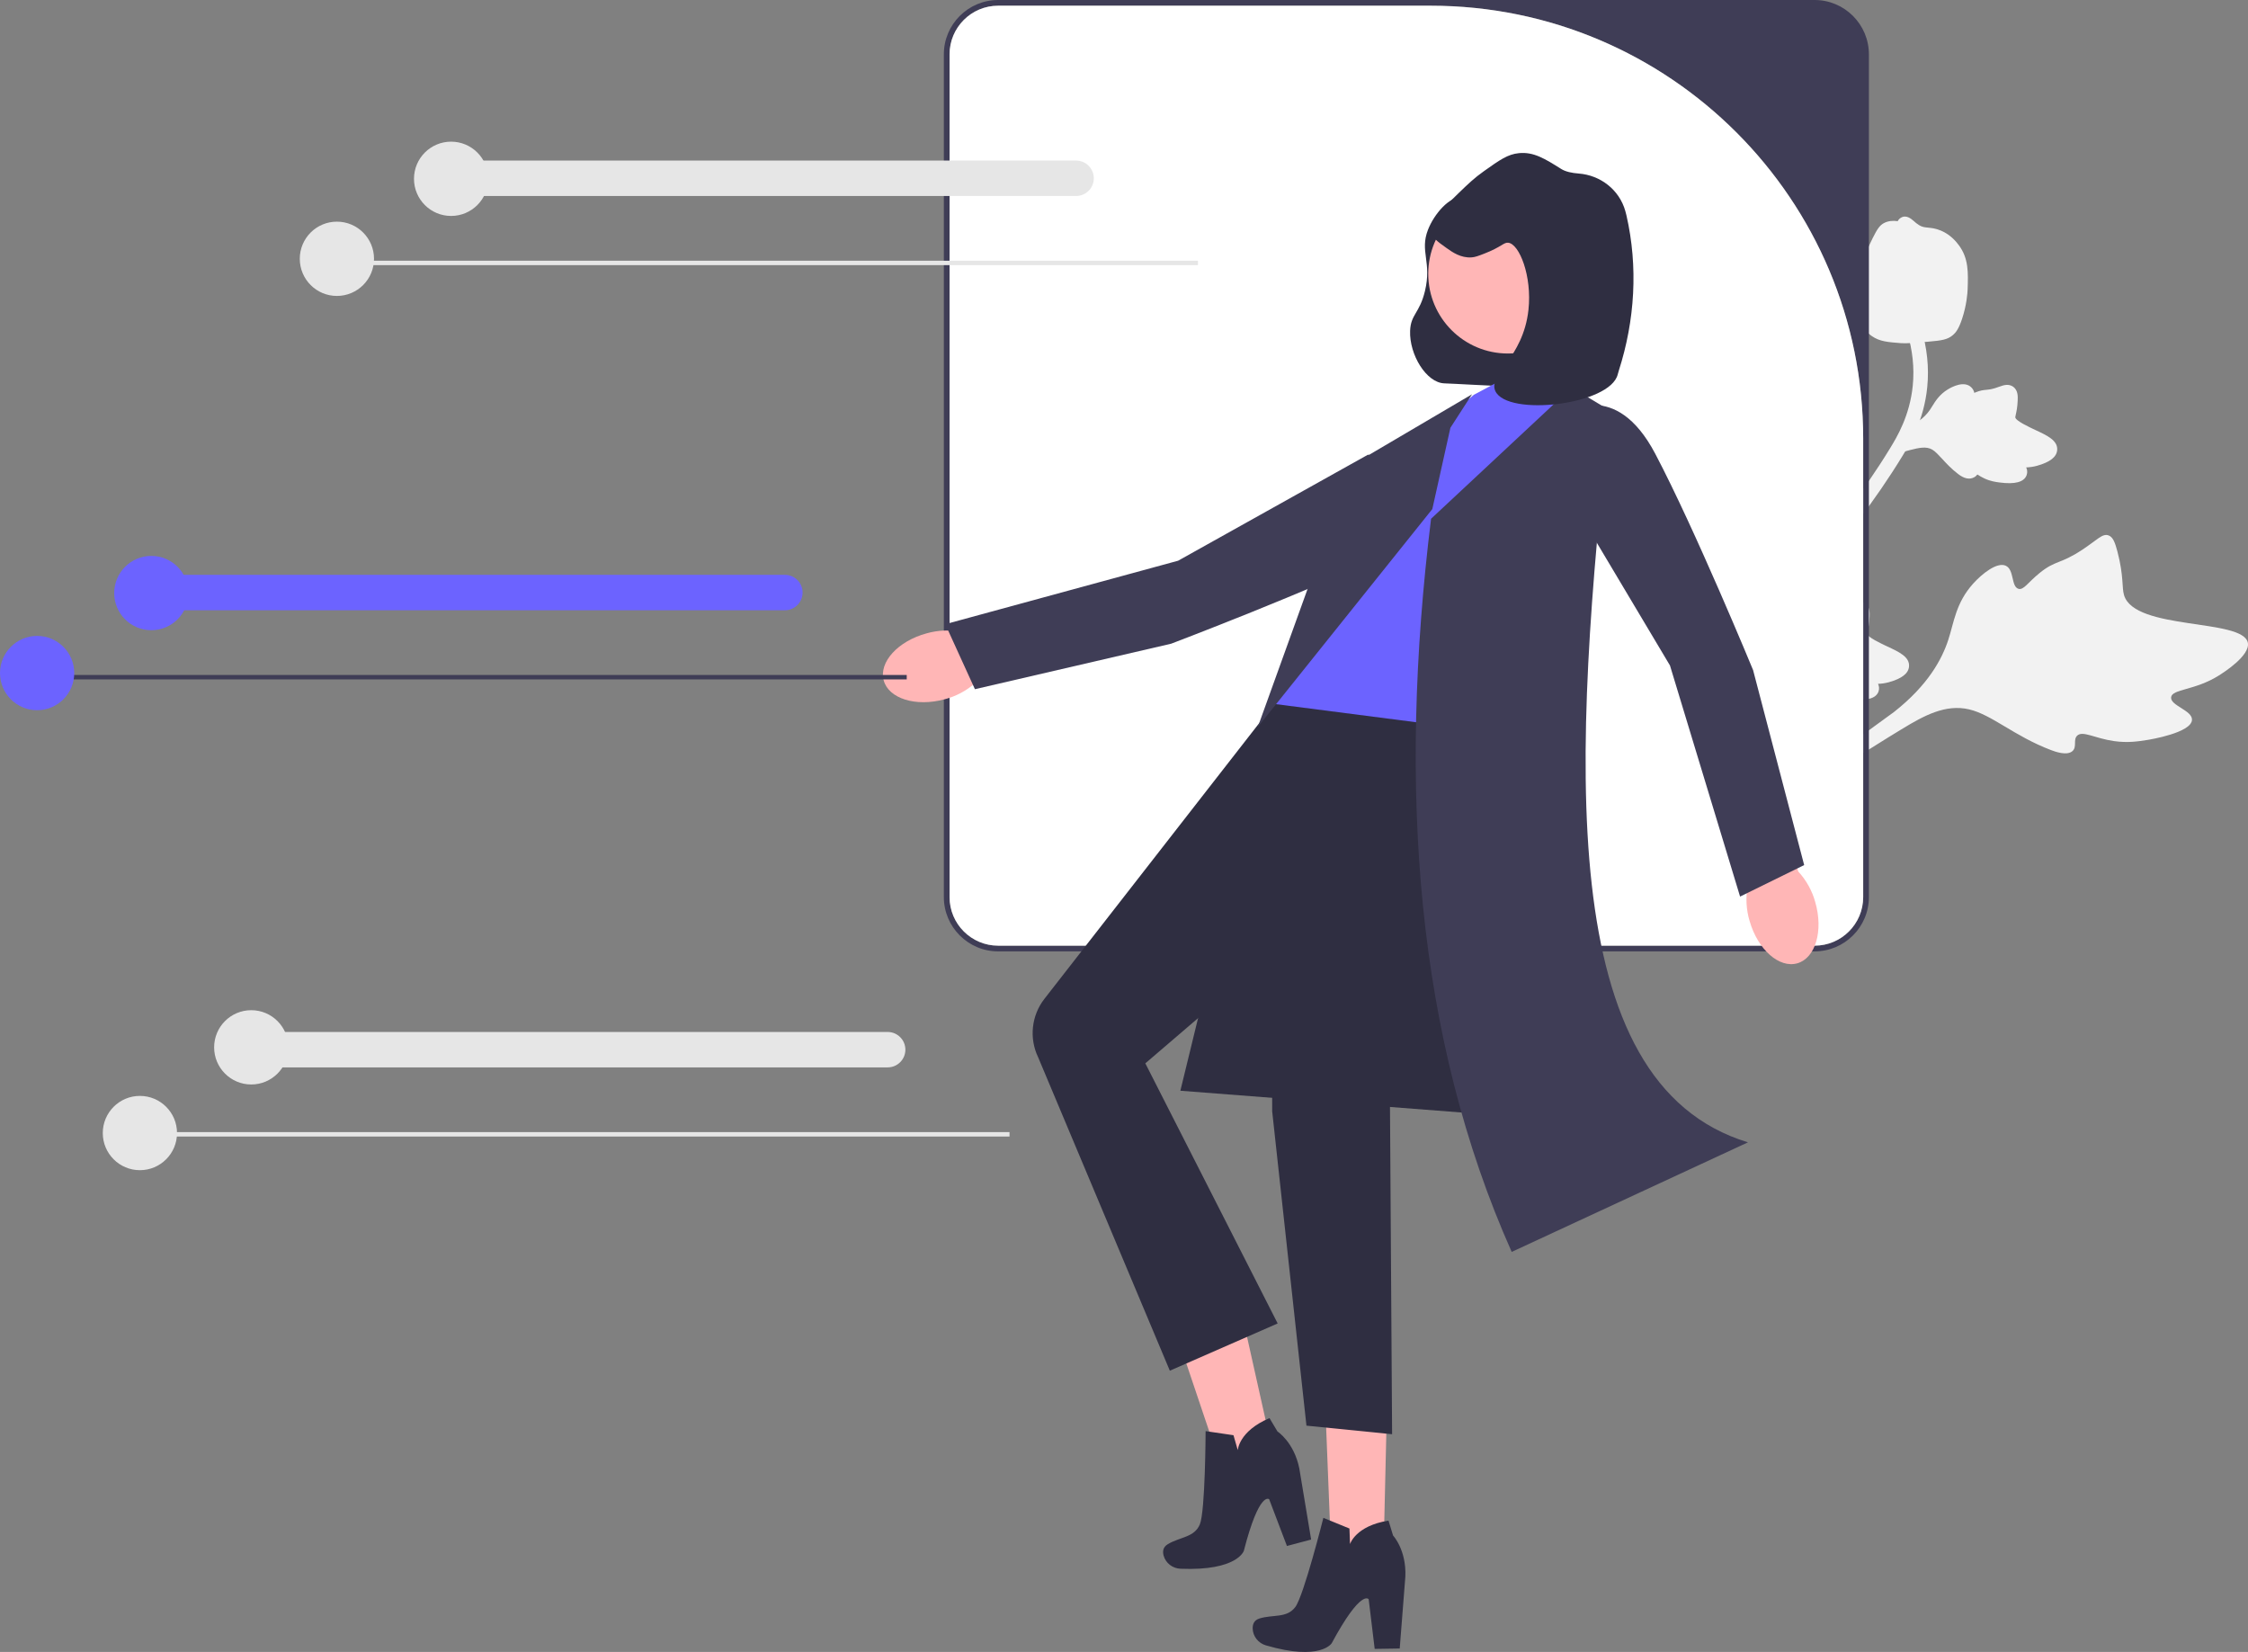 <svg width="460" height="338" viewBox="0 0 460 338" fill="none" xmlns="http://www.w3.org/2000/svg">
<rect x="0" y="0" width="460" height="338" fill="#808080" stroke="none"/>
<g clip-path="url(#clip0_269_1210)">
<path d="M448.537 147.307C448.666 145.342 444.058 144.382 444.267 142.662C444.476 140.949 449.123 141.305 454.037 138.209C454.923 137.651 460.507 134.133 459.963 131.494C458.931 126.491 436.789 129.045 434.634 121.767C434.161 120.17 434.601 117.929 433.297 112.909C432.778 110.912 432.347 109.876 431.467 109.549C430.219 109.085 429.158 110.454 426.093 112.478C421.498 115.512 420.658 114.563 417.361 117.237C414.913 119.221 414.09 120.787 413.025 120.471C411.517 120.025 412.19 116.602 410.464 115.767C408.702 114.914 405.629 117.331 403.746 119.427C400.213 123.361 399.847 127.303 398.673 130.907C397.396 134.824 394.568 140.174 387.553 145.682L323.516 192.323C336.996 182.986 374.695 157.9 389.383 149.043C393.623 146.486 398.076 143.997 402.937 145.142C407.618 146.244 412.113 150.581 419.659 153.459C420.54 153.795 423.005 154.699 424.115 153.645C425.033 152.773 424.188 151.357 425.033 150.53C426.165 149.422 428.604 151.07 432.602 151.634C435.42 152.032 437.581 151.689 439.439 151.394C439.999 151.305 448.367 149.923 448.537 147.307Z" fill="#F2F2F2"/>
<path d="M340.337 120.814C339.41 120.184 337.609 122.171 336.826 121.571C336.046 120.975 337.561 118.795 337.461 115.489C337.443 114.892 337.328 111.135 335.876 110.641C333.125 109.704 327.989 121.314 323.797 120.273C322.877 120.044 321.905 119.182 319.066 118.374C317.937 118.053 317.304 117.965 316.89 118.303C316.302 118.782 316.668 119.698 316.776 121.787C316.938 124.919 316.231 125.058 316.591 127.448C316.858 129.223 317.389 130.079 316.926 130.511C316.272 131.123 314.787 129.804 313.88 130.411C312.953 131.031 313.252 133.237 313.737 134.766C314.647 137.636 316.475 138.954 317.904 140.57C319.458 142.327 321.266 145.26 321.944 150.294L326.345 195.199C325.655 185.885 324.227 160.134 324.12 150.365C324.089 147.545 324.153 144.64 326.117 142.583C328.008 140.603 331.433 139.647 335.022 136.771C335.441 136.435 336.596 135.486 336.399 134.636C336.236 133.934 335.298 133.94 335.136 133.287C334.919 132.411 336.431 131.689 337.861 129.889C338.87 128.619 339.325 127.459 339.716 126.462C339.834 126.161 341.571 121.653 340.337 120.814Z" fill="#F2F2F2"/>
<path d="M355.946 137.598L358.795 132.241L359.308 132.038C361.68 131.101 363.446 129.809 364.56 128.197C364.737 127.941 364.901 127.675 365.068 127.405C365.731 126.334 366.554 125.003 368.256 123.96C369.206 123.38 371.594 122.164 373.022 123.495C373.409 123.849 373.598 124.268 373.687 124.668C373.762 124.635 373.839 124.603 373.921 124.567C374.935 124.15 375.55 124.095 376.142 124.042C376.597 124.001 377.066 123.959 377.938 123.695C378.321 123.58 378.636 123.464 378.902 123.367C379.706 123.075 380.713 122.759 381.653 123.421C382.634 124.163 382.59 125.366 382.562 126.162C382.513 127.582 382.309 128.49 382.173 129.093C382.123 129.313 382.068 129.561 382.067 129.648C382.064 130.352 385.026 131.722 386.138 132.244C388.641 133.409 390.807 134.416 390.637 136.383C390.517 137.79 389.173 138.838 386.531 139.58C385.709 139.81 384.946 139.891 384.298 139.92C384.508 140.374 384.603 140.916 384.383 141.513C383.86 142.926 381.996 143.425 378.842 143C378.058 142.897 377.004 142.753 375.776 142.19C375.197 141.925 374.717 141.627 374.31 141.366C374.144 141.591 373.919 141.804 373.602 141.964C372.672 142.439 371.569 142.212 370.336 141.24C368.965 140.192 367.981 139.118 367.111 138.173C366.351 137.348 365.694 136.64 365.056 136.263C363.863 135.58 362.371 135.888 360.544 136.362L355.946 137.598Z" fill="#F2F2F2"/>
<path d="M378.81 109.744L372.908 108.346L372.582 107.901C371.074 105.843 369.377 104.462 367.536 103.792C367.244 103.686 366.945 103.594 366.642 103.501C365.439 103.132 363.943 102.673 362.503 101.29C361.701 100.517 359.92 98.514 360.845 96.795C361.088 96.33 361.446 96.041 361.809 95.854C361.758 95.789 361.708 95.723 361.653 95.653C360.992 94.777 360.783 94.196 360.581 93.637C360.426 93.207 360.267 92.763 359.791 91.986C359.582 91.645 359.39 91.369 359.229 91.137C358.743 90.432 358.182 89.538 358.583 88.46C359.052 87.323 360.226 87.06 361.002 86.885C362.388 86.573 363.318 86.54 363.935 86.518C364.16 86.511 364.414 86.501 364.498 86.481C365.18 86.304 365.753 83.09 365.975 81.881C366.466 79.164 366.891 76.812 368.835 76.477C370.226 76.237 371.581 77.271 372.967 79.64C373.399 80.378 373.67 81.095 373.863 81.715C374.249 81.397 374.748 81.168 375.382 81.229C376.881 81.377 377.835 83.054 378.224 86.214C378.323 87 378.452 88.056 378.219 89.388C378.109 90.015 377.943 90.555 377.794 91.015C378.054 91.119 378.317 91.283 378.552 91.549C379.247 92.328 379.308 93.454 378.681 94.894C378.015 96.486 377.226 97.711 376.533 98.793C375.929 99.738 375.411 100.553 375.208 101.266C374.85 102.594 375.527 103.96 376.448 105.608L378.81 109.744Z" fill="#F2F2F2"/>
<path d="M386.259 93.315L389.108 87.958L389.62 87.755C391.992 86.818 393.758 85.526 394.872 83.914C395.049 83.658 395.213 83.392 395.381 83.122C396.043 82.051 396.866 80.72 398.568 79.677C399.519 79.097 401.907 77.881 403.334 79.212C403.722 79.566 403.911 79.985 403.999 80.385C404.075 80.352 404.151 80.32 404.234 80.284C405.248 79.867 405.862 79.812 406.454 79.759C406.909 79.718 407.379 79.676 408.251 79.412C408.633 79.296 408.949 79.181 409.214 79.084C410.019 78.792 411.026 78.476 411.966 79.138C412.946 79.88 412.903 81.082 412.875 81.879C412.825 83.299 412.621 84.207 412.486 84.81C412.436 85.03 412.381 85.278 412.379 85.365C412.377 86.069 415.339 87.439 416.451 87.961C418.953 89.126 421.119 90.133 420.95 92.1C420.83 93.507 419.486 94.555 416.844 95.297C416.021 95.527 415.259 95.608 414.611 95.637C414.82 96.091 414.915 96.633 414.695 97.23C414.172 98.643 412.309 99.142 409.155 98.717C408.37 98.614 407.317 98.47 406.088 97.907C405.51 97.642 405.029 97.344 404.623 97.083C404.456 97.308 404.231 97.521 403.915 97.681C402.985 98.156 401.881 97.929 400.648 96.957C399.278 95.909 398.293 94.835 397.423 93.889C396.663 93.065 396.007 92.357 395.369 91.98C394.175 91.296 392.684 91.605 390.857 92.079L386.259 93.315Z" fill="#F2F2F2"/>
<path d="M325.236 193.383L324.641 192.015L323.331 191.322C323.389 191.196 323.501 190.891 323.679 190.417C324.658 187.819 327.634 179.913 333.55 168.303C337.679 160.198 342.371 152.172 347.496 144.443C352.629 136.701 356.964 131.148 360.446 126.684C363.074 123.317 365.633 120.15 368.128 117.067C374.79 108.828 381.083 101.045 386.834 91.595C388.119 89.486 390.791 85.094 391.403 78.893C391.758 75.296 391.37 71.62 390.249 67.972L393.099 67.095C394.335 71.125 394.762 75.194 394.368 79.188C393.69 86.065 390.778 90.849 389.379 93.148C383.526 102.765 377.172 110.623 370.445 118.941C367.96 122.014 365.411 125.166 362.795 128.519C359.344 132.942 355.048 138.447 349.981 146.089C344.916 153.726 340.283 161.654 336.204 169.656C330.364 181.12 327.433 188.909 326.469 191.468C325.954 192.834 325.847 193.12 325.236 193.383Z" fill="#F2F2F2"/>
<path d="M383.063 68.79C382.962 68.721 382.861 68.649 382.763 68.571C380.747 67.023 379.666 64.44 379.55 60.895C379.498 59.228 379.949 57.678 380.849 54.585C380.987 54.108 381.715 51.705 383.195 48.728C384.162 46.782 384.702 46.061 385.502 45.646C386.393 45.183 387.373 45.107 388.319 45.25C388.449 44.993 388.64 44.768 388.911 44.59C390.033 43.852 391.055 44.75 391.613 45.228C391.892 45.475 392.238 45.786 392.663 46.046C393.33 46.458 393.809 46.503 394.532 46.575C395.224 46.644 396.085 46.729 397.143 47.175C399.234 48.047 400.412 49.616 400.801 50.133C402.853 52.842 402.748 55.809 402.626 59.244C402.6 59.932 402.441 62.393 401.485 65.26C400.796 67.329 400.2 68.05 399.659 68.52C398.553 69.487 397.378 69.671 394.548 69.912C391.589 70.168 390.105 70.295 388.965 70.209C386.313 70.005 384.647 69.876 383.063 68.79Z" fill="#F2F2F2"/>
<path d="M371.314 0H204.248C198.119 0 193.136 4.986 193.136 11.118V183.541C193.136 189.673 198.119 194.659 204.248 194.659H371.314C377.443 194.659 382.426 189.673 382.426 183.541V11.118C382.426 4.986 377.443 0 371.314 0ZM381.258 183.541C381.258 189.035 376.806 193.49 371.314 193.49H204.248C198.756 193.49 194.304 189.035 194.304 183.541V11.118C194.304 5.624 198.756 1.169 204.248 1.169H292.742C341.628 1.169 381.258 40.821 381.258 89.735V183.541Z" fill="#3F3D56"/>
<path d="M381.258 183.541C381.258 189.035 376.806 193.49 371.314 193.49H204.248C198.756 193.49 194.304 189.035 194.304 183.541V11.118C194.304 5.624 198.756 1.169 204.248 1.169H292.742C341.628 1.169 381.258 40.821 381.258 89.735V183.541Z" fill="white"/>
<path d="M189.6 129.588C183.745 131.172 179.815 135.479 180.823 139.207C181.831 142.936 187.394 144.673 193.251 143.088C195.6 142.487 197.77 141.332 199.581 139.72L224.307 132.697L220.765 121.157L196.766 129.306C194.389 128.826 191.932 128.923 189.6 129.588Z" fill="#FFB6B6"/>
<path d="M293.215 94.969C293.215 94.969 300.196 105.215 284.463 112.944C268.731 120.674 239.649 131.705 239.649 131.705L199.494 141.013L193.431 127.712L241.078 114.723L279.904 93.043L293.215 94.969Z" fill="#3F3D56"/>
<path d="M288.545 67.697C288.366 72.553 291.861 78.319 295.555 78.437C300 78.58 321.012 80.077 321.688 78.333C326.378 66.226 304.29 41.112 299.312 40.388C296.636 39.998 293.432 43.842 292.201 47.015C290.474 51.461 293.022 53.558 291.584 59.549C290.488 64.117 288.669 64.301 288.545 67.697Z" fill="#2F2E41"/>
<path d="M251.969 259.16L237.222 262.541L252.04 306.535L262.033 304.245L251.969 259.16Z" fill="#FFB6B6"/>
<path d="M246.699 292.815L252.403 293.652L253.283 296.709C253.283 296.709 253.473 292.821 259.772 290.156L261.41 292.892C261.41 292.892 264.782 295.063 265.872 300.445L268.292 315.001L263.339 316.315L259.705 306.753C259.705 306.753 257.706 304.924 254.525 317.295C254.525 317.295 253.237 321.453 241.553 320.972C239.947 320.905 238.534 319.833 238.106 318.283C237.869 317.428 237.974 316.544 238.96 315.951C241.47 314.443 244.39 314.584 245.516 311.903C246.642 309.222 246.699 292.815 246.699 292.815Z" fill="#2F2E41"/>
<path d="M284.007 279.161L270.838 278.836L272.681 325.162L282.932 325.345L284.007 279.161Z" fill="#FFB6B6"/>
<path d="M270.798 310.559L276.133 312.745L276.251 315.924C276.251 315.924 277.371 312.195 284.126 311.126L285.057 314.176C285.057 314.176 287.808 317.095 287.572 322.581L286.42 337.292L281.297 337.375L280.07 327.218C280.07 327.218 278.569 324.962 272.506 336.204C272.506 336.204 270.256 339.93 259.031 336.649C257.488 336.198 256.375 334.817 256.331 333.209C256.307 332.322 256.622 331.489 257.721 331.151C260.521 330.292 263.32 331.132 265.058 328.801C266.796 326.47 270.798 310.559 270.798 310.559Z" fill="#2F2E41"/>
<path d="M311.182 228.561L241.534 223.169L261.134 142.774L308.027 136.013L311.182 228.561Z" fill="#2F2E41"/>
<path d="M301.577 80.782L316.252 72.96L328.102 86.96L304.289 163.326L260.729 144.027L293.814 87.433L301.577 80.782Z" fill="#6C63FF"/>
<path d="M303.437 149.538C303.437 149.538 308.11 173.647 293.64 186.178L289.21 200.269L284.427 226.277L284.86 293.45L267.333 291.696L260.323 227.397L260.239 195.395L234.364 217.566L261.444 270.784L239.378 280.451L212.429 216.32C210.556 212.413 211.055 207.782 213.718 204.365L260.73 144.027L303.437 149.538Z" fill="#2F2E41"/>
<path d="M321.606 79.284L292.833 106.142C286.024 161.43 289.741 212.197 309.333 256.147L357.683 233.726C317.815 221.627 321.725 155.194 329.46 84.012L321.606 79.284Z" fill="#3F3D56"/>
<path d="M296.792 87.522L301.218 80.669L276.738 95.07L257.38 148.745L293.089 104.157L296.792 87.522Z" fill="#3F3D56"/>
<path d="M358.028 188.484C359.716 194.313 364.09 198.168 367.797 197.093C371.505 196.018 373.142 190.421 371.453 184.59C370.811 182.251 369.618 180.1 367.974 178.317L360.513 153.707L349.046 157.457L357.618 181.32C357.181 183.706 357.322 186.163 358.028 188.484Z" fill="#FFB6B6"/>
<path d="M320.488 84.585C320.488 84.585 330.523 77.309 338.697 92.822C346.871 108.335 358.728 137.104 358.728 137.104L369.181 176.997L356.066 183.444L341.721 136.163L318.946 97.954L320.488 84.585Z" fill="#3F3D56"/>
<path d="M308.554 72.33C317.555 72.33 324.852 65.029 324.852 56.023C324.852 47.017 317.555 39.717 308.554 39.717C299.553 39.717 292.257 47.017 292.257 56.023C292.257 65.029 299.553 72.33 308.554 72.33Z" fill="#FFB6B6"/>
<path d="M308.609 49.661C307.691 49.571 307.22 50.541 303.716 51.896C302.475 52.375 301.84 52.616 301.111 52.663C298.894 52.806 297.172 51.581 296.021 50.762C294.15 49.432 292.945 48.575 292.709 47.205C292.402 45.417 294.425 43.42 298.483 39.498C300.471 37.578 301.682 36.417 303.627 35.037C306.889 32.721 308.52 31.563 310.806 31.336C313.834 31.035 316.136 32.481 319.458 34.567C320.355 35.131 321.649 35.402 323.021 35.505C327.511 35.843 331.361 38.838 332.582 43.175C332.676 43.506 332.754 43.806 332.813 44.063C335.224 54.593 334.551 65.545 331.252 75.832C331.163 76.108 331.089 76.366 331.031 76.601C329.499 82.866 308.447 85.308 305.985 80.012C304.434 76.677 311.681 73.34 312.763 63.397C313.516 56.474 310.897 49.887 308.609 49.661Z" fill="#2F2E41"/>
<path d="M245.133 53.343H68.548V54.249H245.133V53.343Z" fill="#E6E6E6"/>
<path d="M220.202 40.101H93.476C91.48 40.101 89.856 38.476 89.856 36.478C89.856 34.481 91.48 32.855 93.476 32.855H220.202C222.199 32.855 223.823 34.481 223.823 36.478C223.823 38.476 222.199 40.101 220.202 40.101Z" fill="#E6E6E6"/>
<path d="M68.939 60.55C73.133 60.55 76.534 57.148 76.534 52.951C76.534 48.754 73.133 45.352 68.939 45.352C64.744 45.352 61.344 48.754 61.344 52.951C61.344 57.148 64.744 60.55 68.939 60.55Z" fill="#E6E6E6"/>
<path d="M92.308 44.183C96.502 44.183 99.903 40.781 99.903 36.584C99.903 32.387 96.502 28.984 92.308 28.984C88.113 28.984 84.713 32.387 84.713 36.584C84.713 40.781 88.113 44.183 92.308 44.183Z" fill="#E6E6E6"/>
<path d="M185.541 138.104H8.956V139.01H185.541V138.104Z" fill="#3F3D56"/>
<path d="M160.612 124.863H33.885C31.889 124.863 30.265 123.237 30.265 121.24C30.265 119.242 31.889 117.617 33.885 117.617H160.612C162.608 117.617 164.232 119.242 164.232 121.24C164.232 123.237 162.608 124.863 160.612 124.863Z" fill="#6C63FF"/>
<path d="M7.595 145.312C11.79 145.312 15.19 141.91 15.19 137.713C15.19 133.516 11.79 130.113 7.595 130.113C3.4 130.113 0 133.516 0 137.713C0 141.91 3.4 145.312 7.595 145.312Z" fill="#6C63FF"/>
<path d="M30.964 128.944C35.159 128.944 38.559 125.542 38.559 121.345C38.559 117.148 35.159 113.746 30.964 113.746C26.77 113.746 23.369 117.148 23.369 121.345C23.369 125.542 26.77 128.944 30.964 128.944Z" fill="#6C63FF"/>
<path d="M206.573 231.634H29.988V232.54H206.573V231.634Z" fill="#E6E6E6"/>
<path d="M181.644 218.392H54.918C52.921 218.392 51.297 216.767 51.297 214.77C51.297 212.772 52.921 211.147 54.918 211.147H181.644C183.64 211.147 185.264 212.772 185.264 214.77C185.264 216.767 183.64 218.392 181.644 218.392Z" fill="#E6E6E6"/>
<path d="M51.412 221.89C55.607 221.89 59.007 218.487 59.007 214.29C59.007 210.093 55.607 206.691 51.412 206.691C47.218 206.691 43.817 210.093 43.817 214.29C43.817 218.487 47.218 221.89 51.412 221.89Z" fill="#E6E6E6"/>
<path d="M28.627 239.426C32.822 239.426 36.222 236.024 36.222 231.827C36.222 227.63 32.822 224.228 28.627 224.228C24.433 224.228 21.032 227.63 21.032 231.827C21.032 236.024 24.433 239.426 28.627 239.426Z" fill="#E6E6E6"/>
</g>
<defs>
<clipPath id="clip0_269_1210">
<rect width="460" height="338" fill="white"/>
</clipPath>
</defs>
</svg>
